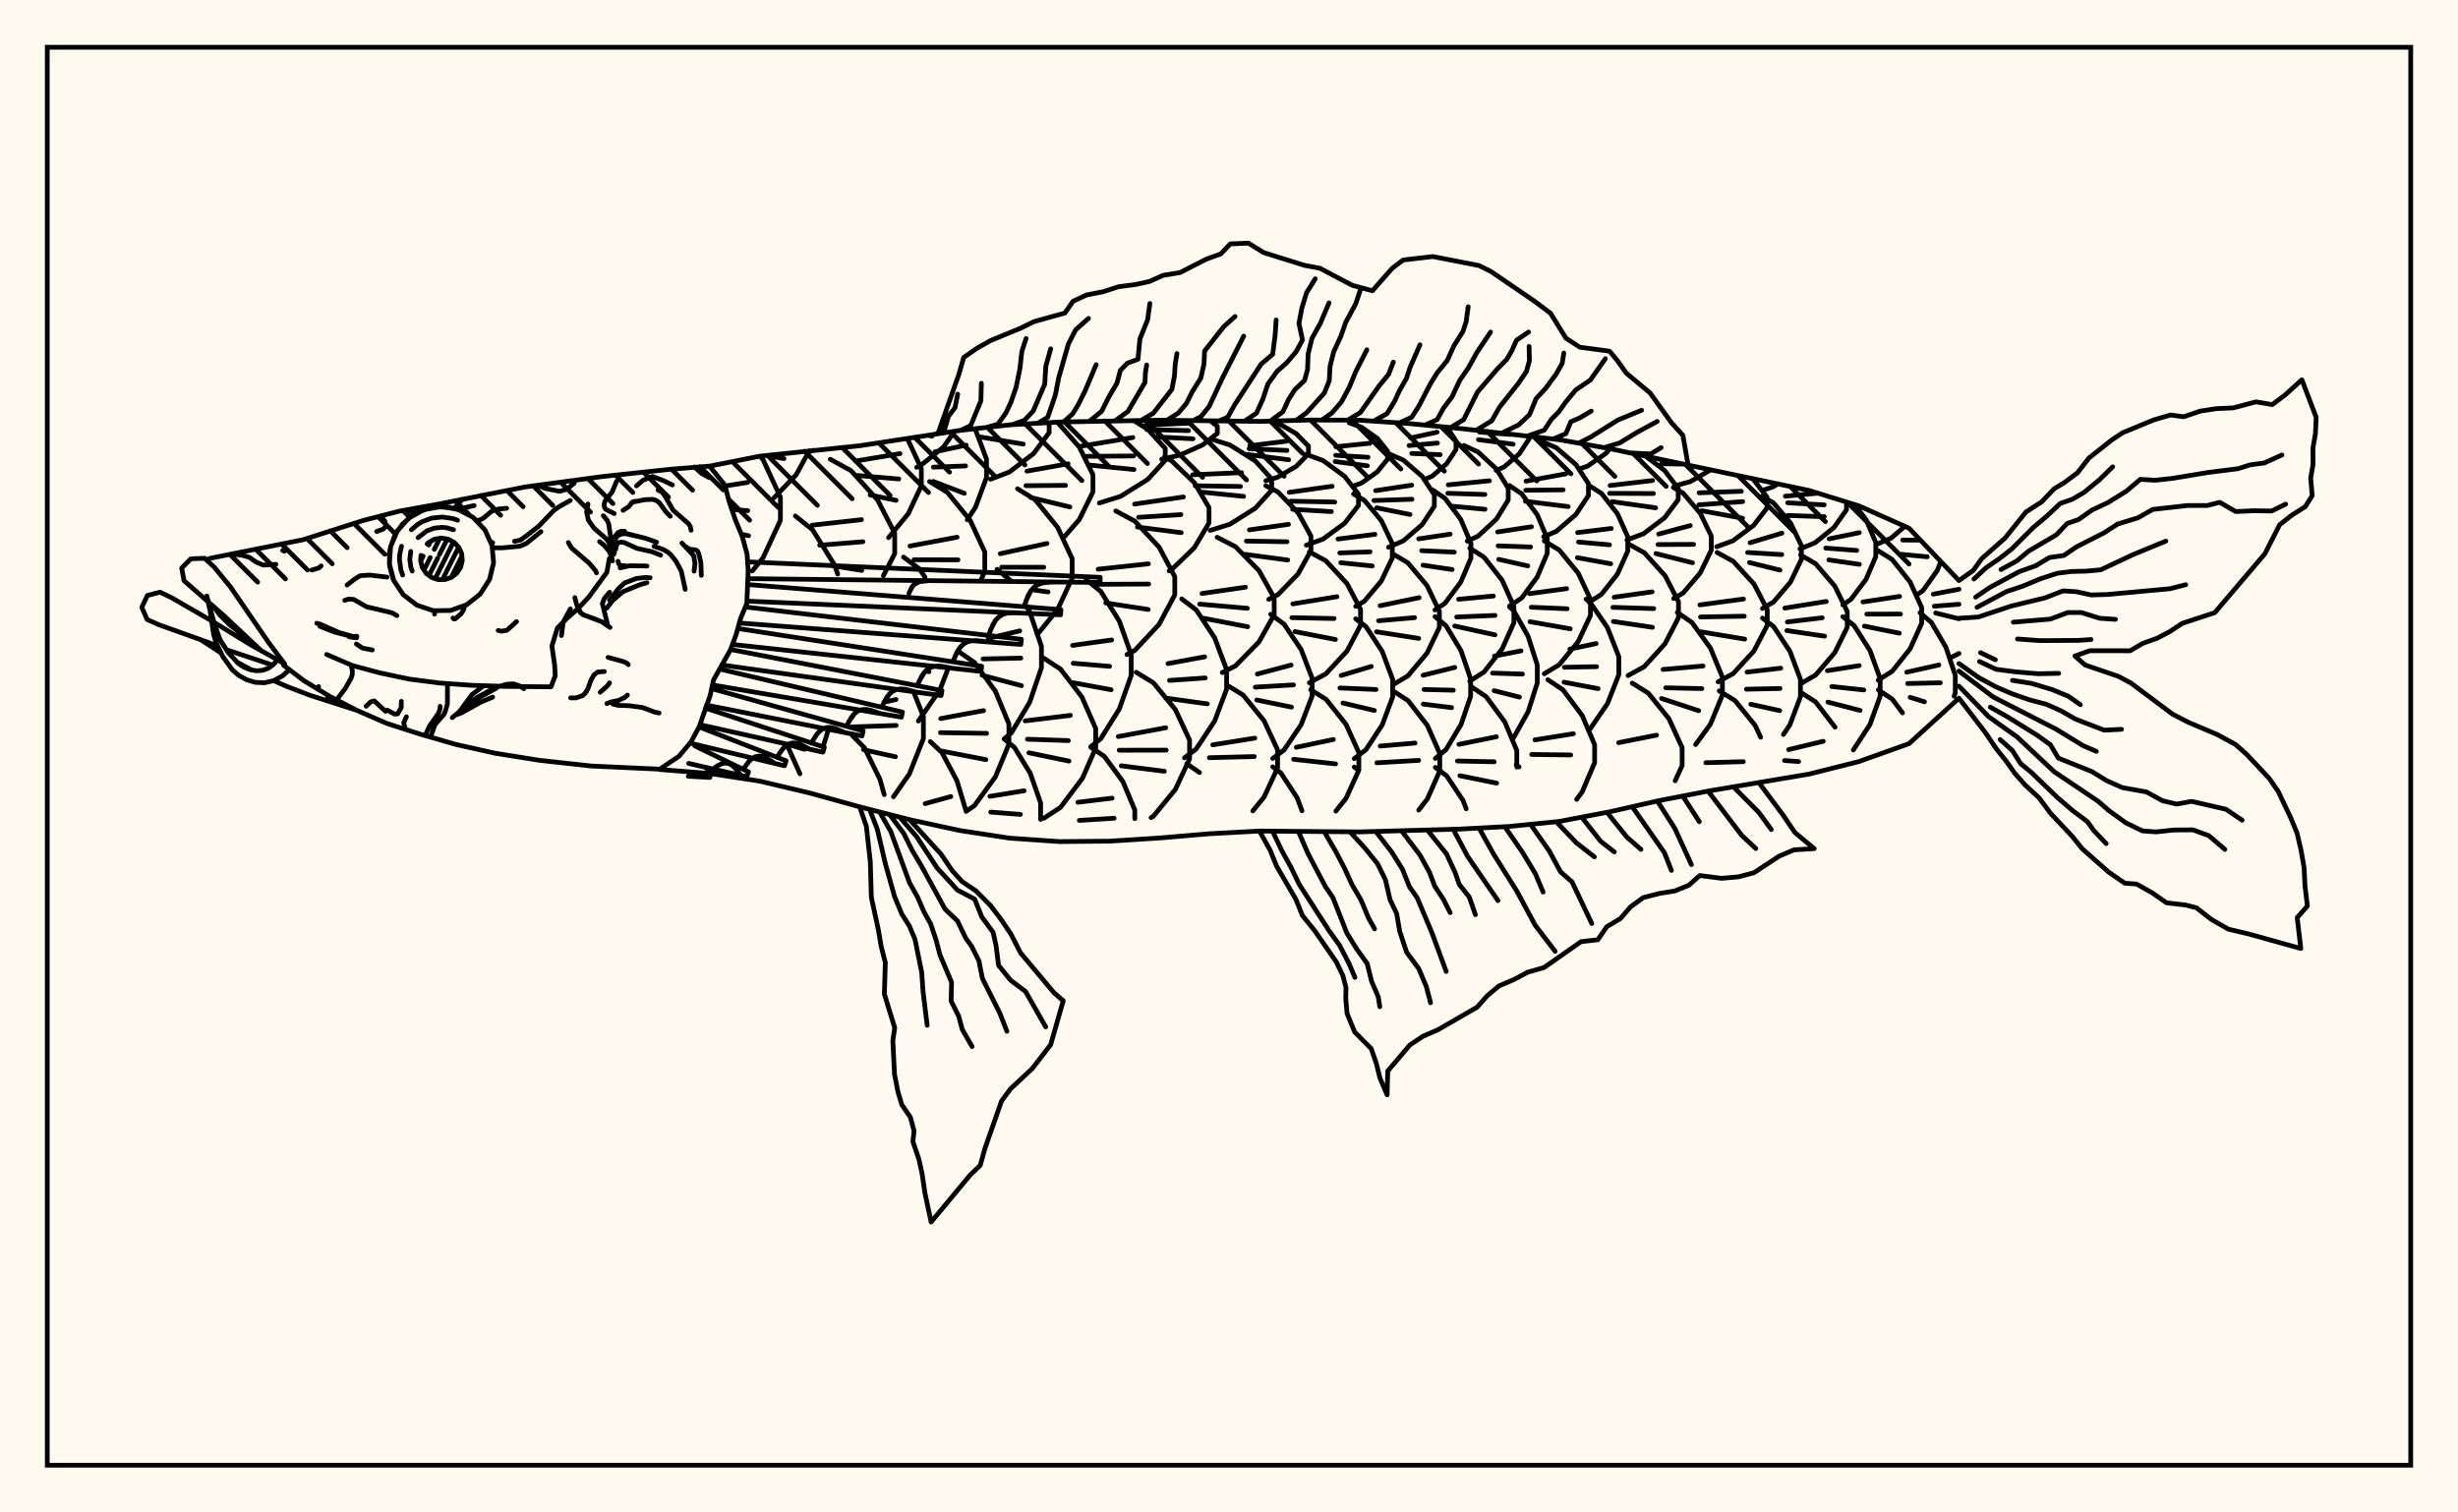 <svg xmlns="http://www.w3.org/2000/svg" width="520" height="320"><rect x="0" y="0" width="520" height="320" fill="floralwhite"/><rect x="10" y="10" width="500" height="300" stroke="black" stroke-width="1" fill="none"/><path stroke="black" stroke-width="1" fill="none" stroke-linecap="round" stroke-linejoin="round" d="
M 150.11 98.63 160.73 96.52 181.87 94.31 203.01 91.08 213.58 89.89 224.15 89.29 245.3 88.9 266.44 89.16 277.01 88.87 287.58 88.9 298.15 89.62 308.72 90.64 329.86 93.03 340.43 94.9 382.72 103.77 393.29 107.04 403.86 111.75 414.43 122.83 
M 414.43 147.72 403.86 157.34 393.29 161.12 382.72 163.78 361.57 167.34 351 169.39 340.43 171.78 329.86 173.8 319.29 174.86 308.72 175.42 287.58 176.01 266.44 175.83 255.87 176.4 245.3 177.3 234.72 177.97 224.15 178.06 213.58 177.33 203.01 175.71 192.44 173.42 181.87 170.71 171.3 167.78 160.73 165.27 150.16 163.65 139.58 162.81 
M 159.16 120.8 161.44 118 165.1 110.09 165.1 105.19 161.44 97.28 160.81 96.51 
M 153.39 102.83 158.18 102.06 
M 154.81 107.77 158.19 108.05 
M 156.83 113.05 158.36 113.34 
M 174.25 157.57 175.4 153.91 
M 163.79 105.28 168.42 100.47 171.22 95.35 
M 162.14 96.36 165.85 97.03 
M 177.22 121.45 176.54 119.52 171.89 112.07 168.26 109.17 
M 183.55 159.58 182.89 158.23 180.33 155.63 
M 170.68 95.73 172.04 95.27 
M 186.88 121.8 189.28 117.15 189.28 112.8 185.66 105.78 180.04 99.58 175.65 97.17 
M 171.82 111.12 182.24 109.95 
M 173.41 115.36 182.55 114.62 
M 176.16 119.71 182.31 120.68 
M 193.29 161.45 195.35 156.26 195.35 151.61 193.23 146.26 
M 187.01 148.58 189.56 148 
M 180.18 153.8 189.58 153.49 
M 182.68 158.63 189.43 160.11 
M 187.98 113.75 192.16 108.67 194.91 102.78 194.91 99.13 192.16 93.24 191.79 92.79 
M 181.01 97.55 190.4 95.98 
M 181.42 100.6 190.14 101.34 
M 184.08 104.72 189.57 105.86 
M 194.28 152.56 198.85 145.94 200.66 141.22 
M 195.69 122.12 194.52 120.38 191.14 117.86 
M 195.83 141.97 196.52 142.12 
M 201.13 162.71 199.27 159.22 196.8 156.89 
M 193.92 98.88 194.68 98.57 199.61 94.57 201.94 91.24 
M 196.29 92.11 197.19 92.27 
M 207.59 122.55 208.34 120.93 208.34 116.79 205.24 110.09 200.42 104.18 196.65 101.88 
M 192.52 115.53 202.48 113.66 
M 193.36 118.43 202.66 118.45 
M 210.77 163.9 213.44 157.44 213.44 153.17 210.59 146.27 206.16 140.17 202.71 137.79 
M 199.01 152.03 208.08 150.35 
M 198.96 155.01 208.72 155.16 
M 199.02 158.87 208.57 160.72 
M 204.63 109.99 206.38 107.29 208.7 101.02 208.7 97.14 206.28 90.71 
M 197.81 95.59 204.39 94.18 
M 197.46 98.84 204.27 98.58 
M 197.43 101.86 204.01 104.37 
M 212.42 156.34 213.96 155.05 217.83 148.59 220.32 141.28 220.32 136.75 217.83 129.44 216.83 127.78 
M 213.71 122.77 210.93 120.46 
M 209.06 135.07 215.73 133.48 
M 207.97 139.41 215.96 139.24 
M 207.77 142.87 216.1 145.07 
M 218.25 164.45 217.97 163.64 214.6 158.12 212.6 156.49 
M 209.56 101.39 213.55 99.86 218.66 95.96 221.95 91.54 221.95 89.41 
M 207 92.39 216.48 93.96 
M 219.43 134.27 223.74 128.96 226.82 122.32 226.82 118.21 223.74 111.57 218.98 105.71 215.26 103.42 
M 211.62 117.15 221.49 114.99 
M 211.92 120.01 220.81 120.01 
M 218.3 124.76 221.72 125.25 
M 228.98 164.69 231.8 158.26 231.8 154.13 228.88 147.46 224.35 141.56 220.82 139.26 
M 216.88 152.52 226.44 151.36 
M 217.36 156.4 226.01 156.69 
M 217.67 159.27 226.15 161.03 
M 225.02 113.73 228.32 109.94 231.22 104.07 231.22 100.44 228.32 94.57 223.68 89.31 
M 217.26 99.68 225.96 98.13 
M 217.04 102.76 225.42 102.69 
M 218.01 105.25 226.34 107.26 
M 230.75 157.99 232.87 156.29 236.79 150.02 239.31 142.91 239.31 138.51 236.79 131.4 232.87 125.12 229.81 122.67 
M 226.91 136.55 235.18 135.4 
M 227.04 140.33 234.74 140.98 
M 227.05 144.45 235.06 145.93 
M 236.92 164.5 233.62 160.02 230.75 158.08 
M 232.58 106.42 237.06 105.02 242.81 101.44 246.51 97.39 246.51 94.88 242.81 90.82 239.81 88.96 
M 228.33 94.47 239.65 92.57 
M 229.59 96.55 239.83 96.47 
M 230.18 98.37 239.9 99.34 
M 238.41 138.49 240.07 137.61 245.21 132.1 248.53 125.86 248.53 122 245.21 115.76 240.07 110.26 236.05 108.11 
M 232.32 120.43 242.95 119.29 
M 231.84 123.63 243.01 123.57 
M 233.94 127.57 242.91 128.95 
M 250.2 163.7 251.66 160.57 251.66 156.58 248.66 150.14 244 144.45 240.36 142.23 
M 236.57 155.84 246.61 153.98 
M 236.77 158.73 246.71 158.71 
M 237.21 162.03 246.32 163.18 
M 245.76 97.15 249.55 96.31 254.4 94.15 257.53 91.7 257.53 90.19 256.08 89.06 
M 242.4 89.94 251.42 89.54 
M 242.6 90.88 251.44 91.11 
M 244.85 92.45 252.39 92.84 
M 247.34 120.78 247.84 120.54 252.66 115.9 255.77 110.64 255.77 107.38 252.66 102.12 247.84 97.48 246.3 96.74 
M 240.03 106.65 250.34 105.15 
M 240.87 109.45 249.83 108.88 
M 240.64 111.51 249.89 112.7 
M 250.58 160.34 253.06 158.47 256.97 152.54 259.49 145.83 259.49 141.67 256.97 134.96 253.06 129.03 250 126.72 
M 247.1 140.4 254.85 138.97 
M 247.4 143.96 254.98 143.44 
M 246.61 147.7 255.42 148.92 
M 253.76 163.45 251.07 161.58 
M 256.01 112.22 260.2 110.91 265.57 107.53 269.03 103.71 269.03 101.35 265.57 97.52 260.2 94.15 256.41 92.96 
M 252.32 100.45 262.64 100 
M 252.84 102.78 262.42 102.92 
M 254.25 104.12 263.09 105.02 
M 258.58 142.3 261.38 140.87 266.35 135.8 269.56 130.05 269.56 126.49 266.35 120.74 261.38 115.67 257.49 113.68 
M 254.29 125.57 263.48 124.24 
M 253.8 127.82 263.87 128.7 
M 254.28 130.74 263.95 132.6 
M 270.11 162.84 270.28 162.48 270.28 158.66 267.42 152.5 263 147.06 259.54 144.94 
M 256.57 157.59 265.46 156.17 
M 255.84 160.31 265.34 160.07 
M 267.79 101.7 270.24 100.99 274.23 98.66 276.81 96.03 276.81 94.4 274.23 91.76 270.24 89.44 269.05 89.09 
M 264.41 94.31 272.2 93.34 
M 264.27 94.94 272.26 95.3 
M 263.72 96.13 272.62 97.27 
M 268.41 126.81 270.37 125.8 274.61 121.43 277.34 116.48 277.34 113.42 274.61 108.47 270.37 104.1 267.79 102.77 
M 264.31 112.11 272.59 110.94 
M 263.67 114.48 272.27 114.62 
M 263.35 117.28 272.43 118.49 
M 269.25 160.47 271.64 158.69 275.26 153.33 277.59 147.25 277.59 143.49 275.26 137.42 271.64 132.05 268.82 129.96 
M 266 142.61 273.13 140.71 
M 265.57 145.38 273.64 144.91 
M 265.88 148.1 273.21 149.61 
M 270.04 162.84 269.25 162.24 
M 276.36 115.35 279.92 114.04 284.47 110.7 287.4 106.92 287.4 104.57 284.47 100.79 279.92 97.45 276.36 96.14 
M 272.75 104.17 281.82 102.88 
M 273.04 106.04 282.37 106.22 
M 273.46 107.76 281.66 108.24 
M 277 144.46 280.49 142.57 284.96 137.76 287.83 132.3 287.83 128.92 284.96 123.47 280.49 118.65 277 116.77 
M 273.5 127.77 282.83 126.25 
M 273.3 130.68 282.23 130.87 
M 273.96 133.63 282.51 135.3 
M 287.47 162.94 287.47 159.24 284.76 153.26 280.56 147.98 277.28 145.92 
M 274.25 158.11 282.07 156.46 
M 273.67 160.65 282.55 161.62 
M 286.35 102.8 288.03 102.21 291.39 99.82 293.55 97.13 293.55 95.46 291.39 92.76 288.03 90.38 285.42 89.45 
M 282.59 94.52 289.8 93.78 
M 282.57 96.33 289.41 96.75 
M 282.46 97.65 289.26 98.55 
M 286.8 128.29 288.65 127.19 292.24 122.9 294.55 118.04 294.55 115.03 292.24 110.17 288.65 105.88 286.35 104.51 
M 283.06 114.05 290.87 113.05 
M 283.44 116.99 289.83 116.76 
M 283.65 119.06 290.31 119.74 
M 286.5 160.51 288.97 158.62 292.41 153.38 294.63 147.44 294.63 143.76 292.41 137.82 288.97 132.57 286.8 130.92 
M 283.73 142.92 290.11 141 
M 283.47 145.56 291.09 145.88 
M 284.11 148.74 290.75 150.32 
M 287.37 162.94 286.5 162.28 
M 293.75 115.78 296.87 114.44 300.86 111 303.44 107.1 303.44 104.68 300.86 100.78 296.87 97.34 293.75 95.99 
M 291.02 103.81 298.65 102.65 
M 290.66 105.9 298.71 105.63 
M 291.24 107.44 298.29 108.85 
M 294.66 144.89 297.83 143.01 301.89 138.19 304.51 132.73 304.51 129.35 301.89 123.89 297.83 119.07 294.66 117.18 
M 291.98 128.15 300.24 126.45 
M 291.64 131.34 299.25 130.68 
M 291.2 133.67 300.13 135.07 
M 304.59 162.75 304.59 159.42 301.96 153.48 297.88 148.23 294.7 146.18 
M 291.99 157.85 299.37 157.21 
M 291.28 161.39 300.13 160.88 
M 301.27 101.49 303.02 100.73 306.06 98.1 308.02 95.12 308.02 93.28 306.12 90.39 
M 298.41 92.66 304.02 91.44 
M 298.09 94.27 304.1 93.74 
M 298.66 95.94 304.67 96.2 
M 303.58 129.06 305.69 127.64 309.03 123.16 311.18 118.1 311.18 114.96 309.03 109.89 305.69 105.42 303.09 103.67 
M 300.12 114.01 306.78 113.02 
M 300.76 116.51 307.66 116.82 
M 301.05 119.58 307.21 120.5 
M 303.65 160.47 305.91 158.59 309.08 153.31 311.12 147.34 311.12 143.64 309.08 137.67 305.91 132.4 303.58 130.46 
M 301.07 142.87 307.76 141.21 
M 301.26 145.88 307.45 146.03 
M 301.1 148.97 307.1 149.72 
M 304.18 162.76 303.65 162.36 
M 310.41 114.49 312.71 113.42 316.57 109.84 319.07 105.79 319.07 103.28 316.57 99.22 312.71 95.64 309.69 94.25 
M 306.39 102.58 315.09 101.72 
M 306.3 104.37 314.14 104.62 
M 307 107.08 314.16 107.75 
M 310.94 144.1 313.94 142.19 317.79 137.29 320.27 131.75 320.27 128.32 317.79 122.77 313.94 117.88 310.94 115.97 
M 308.57 126.79 315.93 126.11 
M 308.17 130.54 316.27 130.21 
M 307.75 132.45 316.27 134.32 
M 320.88 162.29 320.88 158.78 318.35 152.74 314.42 147.42 311.35 145.34 
M 308.64 157.49 316.57 155.88 
M 308.33 161.01 316.1 161.18 
M 316.5 99.53 318.19 98.8 321.41 96.02 323.48 92.88 323.48 92.27 
M 312.98 91.41 319.46 91.92 
M 312.77 93.02 320.11 93.98 
M 319.38 128.22 321.91 126.52 325.21 122.08 327.33 117.05 327.33 113.94 325.21 108.91 321.91 104.47 319.34 102.74 
M 316.83 112.55 324 111.45 
M 316.95 115.49 323.8 115.73 
M 317.06 118.35 323.21 119.73 
M 319.98 156.24 320.25 156 323.27 150.61 325.22 144.5 325.22 140.72 323.27 134.61 320.25 129.22 319.38 128.44 
M 316.15 138.82 321.78 137.71 
M 315.76 142.41 322.09 142.62 
M 316.08 146.13 321.45 147.49 
M 321.36 162.26 320.76 161.78 
M 326.57 113.57 329.24 112.42 333.38 108.86 336.05 104.82 336.05 102.33 333.38 98.29 329.24 94.73 326.01 93.34 
M 322.83 101.8 331.27 100.25 
M 322.77 103.73 330.69 103.64 
M 322.7 106.06 331.75 107.18 
M 326.7 142.55 329.85 140.65 333.87 135.76 336.47 130.22 336.47 126.79 333.87 121.25 329.85 116.36 326.7 114.45 
M 323.57 125.6 331.43 124.54 
M 323.95 128.48 331.54 128.8 
M 323.69 131.54 332.19 133.04 
M 337.35 160.67 337.35 157.56 334.72 151.39 330.64 145.94 327.46 143.82 
M 324.73 156.54 332.87 155.24 
M 324.04 159.63 332.29 159.73 
M 334.06 99.25 335.89 98.61 339.8 95.88 340.57 94.93 
M 336.17 127.42 338.81 125.74 342.18 121.45 344.36 116.58 344.36 113.57 342.18 108.7 338.81 104.4 336.17 102.72 
M 333.75 112.68 340.87 111.81 
M 333.95 114.68 340.49 115.27 
M 333.71 117.99 340.75 119.28 
M 336.41 154.2 340.06 148.89 342.47 142.74 342.47 138.93 340.06 132.78 336.33 127.35 335.54 126.77 
M 332.12 137.34 337.67 136.16 
M 330.96 141.18 337.76 141.05 
M 330.88 144.33 338.08 145.7 
M 344.19 114.24 347.68 112.93 352.15 109.55 355.03 105.73 355.03 103.36 352.15 99.54 348.2 96.56 
M 340.63 102.72 349.61 101.67 
M 340.51 104.38 349.78 104.42 
M 341.05 106.13 350.26 107.44 
M 344.43 142.93 347.86 141.04 352.25 136.19 355.09 130.69 355.09 127.29 352.25 121.8 347.86 116.95 344.43 115.05 
M 341.48 126.35 349.51 125.22 
M 341.21 128.5 349.86 128.77 
M 341.3 131.49 349.57 132.72 
M 355.75 157.93 353.06 152.05 348.7 146.64 345.3 144.53 
M 342.44 157.13 350.45 155.54 
M 354.5 102.76 357.61 101.89 361.81 99.47 
M 351.52 98.11 355.81 98.19 
M 354.07 126.64 356.08 125.46 359.7 121.21 362.03 116.4 362.03 113.42 359.7 108.6 356.08 104.35 354 103.13 
M 350.91 113 357.57 111.2 
M 350.76 115.21 358.29 115.18 
M 350.33 117.12 358.05 119.07 
M 358.72 157.53 361.85 153.21 364.38 147.06 364.38 143.26 361.85 137.11 357.92 131.69 354.85 129.57 
M 351.83 141.64 360.29 140.91 
M 352.4 145.52 360.03 145.69 
M 351.5 147.78 359.36 150.37 
M 363.17 115.68 366.6 114.42 370.99 111.16 373.82 107.48 373.82 105.2 370.99 101.51 370.51 101.16 
M 359.44 104.27 368.4 103.94 
M 359.42 106.81 368.67 106.13 
M 359.99 108.06 368.64 109.64 
M 363.48 144.26 366.67 142.51 371.05 137.73 373.87 132.31 373.87 128.96 371.05 123.54 366.67 118.76 363.26 116.89 
M 359.62 127.98 368.85 126.74 
M 359.75 130.54 369.01 130.37 
M 359.81 133.67 369.1 135.22 
M 372.47 155.98 371.31 153.48 367.04 148.22 363.71 146.17 
M 372.81 103.77 375.2 102.96 376.12 102.34 
M 372.86 128.74 375.22 127.35 378.79 123.14 381.09 118.37 381.09 115.42 378.79 110.65 375.22 106.43 372.81 105.01 
M 370.24 114.83 376.97 112.8 
M 369.71 116.89 376.94 117.34 
M 370.1 119.02 376.56 120.62 
M 377.29 155.41 378.66 153.35 380.89 147.41 380.89 143.73 378.66 137.79 375.2 132.55 372.86 130.77 
M 369.6 142.2 376.73 141.37 
M 369.45 145.82 376.57 145.67 
M 370.39 149.01 376.51 150.35 
M 380.79 116.14 383.95 114.86 388.01 111.58 390.63 107.87 390.63 106.22 
M 377.7 104.98 384.6 104.35 
M 378.19 106.38 385.92 106.82 
M 378.2 109.06 385.93 109.32 
M 380.9 144.68 384.09 142.83 388.16 138.08 390.79 132.71 390.79 129.38 388.16 124 384.09 119.26 380.9 117.4 
M 377.58 128.66 386.36 127.25 
M 378.13 131.59 385.5 130.71 
M 378.02 133.41 386.02 134.6 
M 388.21 153.86 384.09 148.5 380.95 146.49 
M 389.85 127.97 391.56 126.83 394.77 122.57 396.83 117.75 396.83 114.77 394.77 109.95 392.36 106.75 
M 386.96 114.01 393.34 112.7 
M 386.24 115.96 392.79 116.46 
M 386.89 118.46 393.35 119.4 
M 395.92 152.38 397.76 147.3 397.76 143.6 395.6 137.63 392.24 132.35 389.85 130.47 
M 386.59 141.9 393.32 140.83 
M 387.52 145.25 394.3 145.98 
M 386.71 148.55 393.51 150.31 
M 397.1 115.13 400.07 113.85 402.98 111.36 
M 397.34 143.89 400.3 142.03 404.09 137.27 406.54 131.87 406.54 128.54 404.09 123.14 400.3 118.38 397.34 116.52 
M 394.12 127.36 401.86 126.19 
M 394.93 129.93 402.05 129.92 
M 394.42 132.47 401.81 133.97 
M 402.48 150.83 400.32 147.93 397.38 145.96 
M 405.66 125.77 406.83 124.95 409.84 120.68 410.59 118.81 
M 402.64 111.28 402.77 111.26 
M 402.53 114.26 406.27 114.28 
M 402.22 117.28 407.71 117.8 
M 413.65 144.47 413.65 142.9 411.67 136.95 408.59 131.7 406.19 129.64 
M 403.38 142.22 410.18 140.69 
M 403.57 144.62 410.48 144.46 
M 404.11 147.54 407.14 148.48 
M 412.65 139.16 414.43 138.26 
M 409 125.71 414.43 124.67 
M 409.2 128.26 414.43 127.85 
M 409.5 129.69 414.43 130.92 
M 146.01 157.17 146.34 157.27 
M 169.23 163.71 166.51 157.62 
M 160.81 96.51 160.81 96.51 
M 166.73 157.49 170.18 158.54 
M 171.22 95.35 171.22 95.35 
M 187.06 168.12 186.16 164.9 183.55 159.58 
M 189.01 168.58 192.37 163.76 193.29 161.45 
M 204.4 171.67 202.44 165.17 201.13 162.71 
M 195.72 170.03 201.16 168.53 
M 196.29 92.11 196.29 92.11 
M 204.38 171.67 206.16 170.44 210.59 164.34 210.77 163.9 
M 220.15 173.37 220.15 169.9 218.25 164.45 
M 209.43 168.49 216.65 167.31 
M 209.59 171.82 215.88 172.31 
M 220.82 173.13 224.35 170.83 228.98 164.69 
M 240.07 173.2 240.07 171.36 237.54 165.34 236.92 164.5 
M 228.03 169.74 235.27 168.87 
M 228.33 173.58 235.7 173.12 
M 239.81 88.96 239.81 88.96 
M 243.52 172.99 244 172.7 248.66 167.01 250.2 163.7 
M 256.08 89.06 256.08 89.06 
M 265.04 171.57 267.42 168.64 270.11 162.84 
M 275.45 171.55 274.41 168.78 270.96 163.53 270.04 162.84 
M 282.61 171.61 284.76 168.91 287.47 162.94 
M 300.14 171.39 301.96 169.05 304.59 163.1 304.59 162.75 
M 310.18 171.12 309.53 169.39 306.05 164.16 304.18 162.76 
M 308.84 164.12 316.63 165.7 
M 323.48 92.27 323.48 92.27 
M 333.54 169.13 334.72 167.54 337.35 161.38 337.35 160.67 
M 354.39 165.19 355.86 161.98 355.86 158.18 355.75 157.93 
M 360.88 161.37 368.81 161.15 
M 376.12 102.34 376.12 102.34 
M 378.39 158.6 385.72 156.84 
M 377.52 160.91 380.51 161.13 
M 392.08 158.68 395.6 153.28 395.92 152.38 
M 406.27 114.28 406.27 114.28 
M 413.41 147.31 413.65 146.58 413.65 144.47 
M 192.44 92.69 192.44 92.69 
M 198.42 91.78 202.84 79.23 203.88 75.63 206.61 73.73 209.56 72.05 215.83 69.48 218.77 68.04 225.28 66.23 227 63.75 229.88 62.4 233.42 61.71 236.66 60.66 240.21 60.2 243.24 59.53 246.02 58.27 249.64 57.67 255.2 54.83 258.26 53.72 260.28 51.6 264.11 51.44 267.35 53.45 275.92 56.13 279.22 56.75 286.07 60.36 290.34 61.52 294.55 56.74 296.85 55.01 303.12 54.28 312.87 56.18 315.39 57.42 324.6 63.71 328.02 66.27 331.27 71.54 334.21 73.46 340.5 74.3 342.13 76.24 344.05 78.95 349.05 83.11 353.62 89.46 356.02 92.1 357.14 98.48 
M 351.01 97.16 351 97.16 
M 197.84 91.87 199.76 91.11 200.65 88.07 202.04 86.25 202.6 83.39 
M 203.24 91.06 205.36 90.03 207.51 84.8 207.61 81.09 
M 208.67 90.44 211.08 89.77 212.82 87.35 213.88 85.06 214.97 81.92 215.78 77.92 216.18 74.33 217.07 71.62 
M 214.11 89.86 216.72 88.93 218.57 86.98 221.01 81.28 221.25 77.45 222.28 73.8 
M 219.56 89.55 221.65 88.3 223.27 83.56 223.96 79.97 226.02 72.78 227.56 69.78 230.28 67.36 
M 225.02 89.26 226.9 87.58 228.06 85.7 229.51 82.8 231.9 77.15 
M 230.48 89.12 233.07 87.01 234.56 84.02 236.31 81.03 237.02 78.36 238.51 76.83 240.74 76.02 241.15 71.72 242.79 67.62 243.26 64.21 
M 235.94 89 238.6 87.08 242.23 80.9 242.31 78.92 242.58 77.23 
M 241.4 88.94 243.99 87.42 247.92 82.37 248.46 79.52 248.62 77.08 248.99 74.8 
M 246.86 88.92 249.27 87.4 250.99 85.36 252.22 82.89 254.03 80 254.71 77.02 254.84 74.26 258.87 69.14 261.28 66.96 
M 252.33 89.01 254.06 88.15 255.78 86.03 258.64 79.92 263.11 71.12 
M 257.79 89.08 259.72 88.29 261.2 85.64 266.8 77.04 269.24 74.96 269.77 70.82 269.97 67.69 
M 263.25 89.13 265.82 87.41 267.18 84.39 268.23 81.25 270.16 78.57 272.2 76.77 274.2 74.41 275.55 71.92 274.8 68.43 275.41 65.2 276.41 61.94 278.24 58.99 
M 268.72 89.1 271.41 87.12 272.6 84.52 273.91 82.47 275.98 80.49 276.62 78.2 276.74 74.9 277.55 71.59 279.31 68.43 281.16 64.07 
M 274.18 88.95 276.42 87.32 280.18 83.14 281.21 80.57 281.38 77.49 282.15 74.43 283.67 71.12 284.69 68.21 286.83 64.22 287.78 61.34 
M 279.64 88.88 281.77 87.37 283.8 85.01 285.45 81.93 286.8 78.66 289.16 74.01 
M 285.1 88.89 287.78 87.3 291.75 81.65 293.75 79.22 294.77 76.61 
M 290.56 89.1 293.41 87.54 295.03 84.9 296.05 82.67 297.55 80.03 298.32 77.7 300.4 72.95 
M 296.01 89.48 298.65 88.28 300.15 85.95 302.58 81.25 304.04 78.88 306.16 76.29 307.59 73.15 309.5 70.11 310.18 68.03 310.6 64.89 
M 301.45 89.94 304.03 88.79 305.42 86.29 307.19 83.95 308.8 80.5 310.67 77.78 312.44 74.58 315.33 70.26 
M 306.89 90.46 309.65 88.77 312.59 82.92 316.83 78 318.78 76.02 319.87 74.12 320.83 71.97 323.37 70.26 
M 312.33 91.02 315.6 89.02 317.25 86.11 321.28 81.03 322.92 78.59 323.56 76.29 323.48 73.29 
M 317.76 91.61 321.28 89.9 323.58 87.72 324.97 84.33 326.97 82.19 329.17 79.2 330.5 76.85 330.83 74.7 
M 323.19 92.24 326.69 91.02 328.17 88.76 329.77 87.13 331.12 85.21 333.37 82.49 336.45 80.41 339.62 75.89 
M 328.61 92.88 331.26 91.75 332.32 89.23 334.22 88.41 336.63 86.98 
M 334 93.76 336.48 92.49 342.31 88.85 347.29 86.8 
M 339.38 94.71 342.64 93.72 346.31 91.48 350.59 89.17 
M 344.73 95.82 349.21 96.04 351.42 94.71 
M 158.16 118.88 232.75 122.15 232.72 123.24 158.25 122.43 
M 158.23 123.68 224.44 128.99 224.37 130.08 158.03 127.18 
M 157.68 128.42 216.07 135.26 215.97 136.35 156.4 131.81 
M 156.09 132.97 207.68 140.97 207.53 142.05 154.95 136.35 
M 154.56 137.41 199.28 146.1 199.1 147.17 152.75 140.7 
M 152.26 141.56 190.92 150.66 190.7 151.73 150.72 144.92 
M 150.55 145.69 182.61 154.66 182.36 155.72 149.47 149.18 
M 149.23 149.81 174.39 158.09 174.1 159.14 148.06 153.32 
M 147.9 153.8 166.3 160.97 165.97 162.02 145.96 157.22 
M 146.99 157.81 158.34 163.31 157.98 164.34 145.69 161.52 
M 149.17 162.32 150.56 163.47 150.16 164.49 145.62 164.24 
M 224.07 123.15 221.61 123.16 220.51 123.34 219.53 123.7 218.71 124.28 218.03 125.08 217.48 126.06 216.64 128.37 
M 216.55 129.74 214.15 129.6 213.06 129.71 212.1 130.01 211.27 130.54 210.58 131.28 210.02 132.22 209.12 134.45 
M 208.98 135.82 206.64 135.53 205.58 135.57 204.63 135.81 203.8 136.28 203.11 136.97 202.52 137.86 201.57 140.02 
M 201.39 141.38 199.12 140.95 198.08 140.92 197.15 141.1 196.33 141.51 195.63 142.15 195.03 143 194.02 145.07 
M 193.79 146.43 191.61 145.85 190.6 145.76 189.69 145.88 188.88 146.23 188.17 146.82 187.56 147.62 186.5 149.62 
M 186.22 150.97 184.13 150.25 183.16 150.09 182.27 150.15 181.47 150.44 180.77 150.99 180.14 151.74 179.03 153.65 
M 178.71 154.99 176.72 154.14 175.79 153.92 174.93 153.91 174.15 154.16 173.44 154.65 172.8 155.36 171.64 157.19 
M 171.28 158.51 169.4 157.53 168.52 157.24 167.69 157.18 166.92 157.37 166.21 157.81 165.56 158.47 164.36 160.22 
M 163.95 161.53 162.2 160.42 161.36 160.08 160.57 159.96 159.82 160.09 159.11 160.49 158.45 161.1 157.21 162.76 
M 156.75 164.06 155.48 162.47 154.82 161.89 154.13 161.53 153.4 161.44 152.64 161.6 151.85 161.98 150.21 163.18 
M 222.82 123.11 220.51 123.34 219.53 123.7 218.71 124.28 218.03 125.08 217.04 127.17 
M 196.05 122.91 194.55 123.05 193.38 123.67 192.94 124.18 192.29 125.54 
M 215.33 129.63 213.06 129.71 212.1 130.01 211.27 130.54 210.58 131.28 209.54 133.29 
M 207.79 135.64 205.58 135.57 204.63 135.81 203.8 136.28 203.11 136.97 202.02 138.9 
M 200.23 141.13 198.08 140.92 197.15 141.1 196.33 141.51 195.63 142.15 194.5 144 
M 192.68 146.1 190.6 145.76 189.69 145.88 188.88 146.23 188.17 146.82 187.01 148.58 
M 185.16 150.57 183.16 150.09 182.27 150.15 181.47 150.44 180.77 150.99 179.57 152.66 
M 192.44 173.42 199.11 180.75 201.41 184.17 203.56 186.54 206.44 188.47 209.55 191.59 211.79 194.55 213.85 197.6 215.89 201.59 222.97 210.04 224.93 211.74 222.27 221.04 218.38 226.08 213.77 230.38 211.89 232.94 208.37 242.97 207.37 246.57 205.26 248.59 196.98 258.55 195.66 252.35 195.07 248.32 194.41 245.32 193.13 241.53 193.37 239.28 192.59 236.38 190.78 233.73 189.98 231.05 189.24 227.34 188.88 220.13 189.29 217.48 187.09 210.31 187.29 203.66 186.42 200.25 185.83 196.77 184.33 189.83 184.12 182.35 183.28 174.83 181.87 170.71 
M 190.32 172.88 193.85 176.93 198.22 183.59 202.56 188.33 206.18 190.22 207.72 194.04 210.09 197.24 210.72 200.08 211.25 204.25 213.8 207.4 216.95 209.76 221.23 217.28 
M 188.21 172.34 191.17 176.29 192.97 179.92 194.83 183.03 199.92 192.33 202.55 194.84 204.35 198.56 205.51 200.15 207.09 203.27 207.83 207.01 211.49 214.31 213.02 218.19 
M 186.09 171.79 188.45 175.93 192.41 186.77 194.08 189.73 195.45 192.89 196.88 195.45 198.02 198.85 198.84 201.99 201.31 207.84 201.21 211.78 202.83 215.03 203.56 217.79 205.65 221.43 
M 183.97 171.25 185.59 175.42 187.31 182.77 189.25 189.69 190.76 193.35 192.38 195.91 193.57 198.74 194.99 205.73 195.28 209.86 196.15 216.93 
M 372.14 165.64 377.19 172.41 379.72 176.15 383.81 179.55 379.53 179.81 376.39 181.14 371.06 184.65 367.78 185.52 364.19 185.83 359.58 185.24 357.29 187.3 354.3 188.51 351.04 189.04 347.65 189.91 344.96 191.86 342.81 194.34 339.91 196.08 338.03 198.83 334.49 199.23 326.63 204.72 323.19 205.7 320.26 207.26 317.1 208.61 314.6 210.71 312.51 213.09 304.21 217.87 300.99 219.28 298.26 221.1 293.58 226.61 293.45 231.65 291.94 228.1 291.16 224.98 290.09 221.88 286.57 218.32 284.98 214.44 284.7 211.29 284.75 208.95 284.09 206.42 282.72 203.56 278.16 196.95 275.52 193.69 274.16 190.29 270.06 183.24 268.72 179.92 266.44 175.83 
M 366.75 166.51 372.08 171.88 374.72 175.5 
M 361.36 167.38 368.46 176.73 371.45 179.53 
M 355.99 168.42 359.5 173.85 
M 350.63 169.48 354.3 175.24 357.82 182.93 
M 345.31 170.68 352.12 180.42 353.59 184.16 
M 339.97 171.87 344.17 177.11 347.15 179.71 
M 334.61 172.89 338.62 177.99 341.51 180.25 
M 329.23 173.86 333.48 178.31 337.3 181.29 
M 323.79 174.41 327.75 180.05 330.14 184.46 332.58 186.6 336.75 195.4 
M 318.35 174.91 322.13 180.39 324.81 184.85 326.45 188.74 
M 312.9 175.2 316 180.75 320.86 188.49 324.78 195.76 329 201.28 
M 307.44 175.46 310.5 181.22 316.9 190.54 
M 301.98 175.63 306.01 180.66 307.85 184.64 308.71 187.11 310.83 189.79 312.13 193.53 
M 296.52 175.79 300.4 180.91 302.42 184.57 303.53 187.51 305.39 190.33 306.78 193.09 
M 291.06 175.92 294.47 180.34 296.7 183.92 298.17 187.62 299.81 189.95 302.98 197.48 305.95 205.54 
M 285.6 175.99 288.82 179.52 291.42 182.74 293.09 186.14 294.07 190.35 295.47 193.29 296.12 197.07 297.58 201.47 300.15 204.95 301.74 208.73 302.64 212.16 
M 280.13 175.94 282.6 180.18 284.44 183.7 286.01 187.15 287.93 190.43 289.51 194.22 290.8 196.52 
M 274.67 175.89 276.73 180.63 280.42 187.62 281.99 189.93 284.94 197.44 286.97 200.71 289.23 203.86 290.17 207.63 291.58 210.93 291.9 213 
M 269.21 175.85 271.21 180.06 273.13 183.54 274.87 187.13 281.14 196.87 283.42 200.05 285.38 203.85 286.64 206.8 
M 414.43 122.83 417.44 120.7 419.23 118.21 424.18 113.84 428.59 108.33 431.9 106.2 434.53 103.44 436.73 102.1 439.51 100.03 441.89 96.94 446.76 93.08 449.04 91.57 455.64 88.84 459.2 87.8 461.97 88.18 465.47 86.98 468.88 86.46 472.45 86.3 477.26 85.02 480.7 85.61 483.42 83.57 486.97 80.35 490 88.31 489.84 91.74 489.31 94.8 489.33 98.27 488.83 101.15 489.16 104.86 487.68 107.21 484.85 108.99 482.27 111.02 479.16 117.14 468.54 129.63 461.65 131.89 459.13 133.57 456.39 135.02 453.3 136.13 450.64 137.69 442.11 137.68 438.96 138.8 441.12 140.7 448.15 143.1 450.8 144.51 459.57 151.07 462.93 152.81 469.06 155.41 472.92 157.5 475.23 159.54 480.05 164.67 481.96 167.44 484.56 172.9 485.96 176.29 486.79 179.86 487.44 183.58 487.63 187.47 488.14 191.68 485.98 194.15 486.75 200.68 475.63 197.58 471.41 196.59 467.85 194.54 464.67 192.07 462.42 191.49 458.33 191.01 455.37 188.94 452.01 187.05 449.52 186.87 446.14 184.55 440.49 179.57 438.46 177.03 433.82 172.09 431.37 168.8 428.39 166.05 426.24 163.62 424.51 161.15 422.29 158.37 420.07 155.08 414.43 147.72 
M 417.59 122.51 420.15 120.13 423.04 118.15 425.63 116.12 430.1 111.65 433.11 109.11 435.85 106.52 438.42 105.63 440.95 104.14 444.16 101.49 446.95 98.77 
M 423.32 120.5 426.67 118.68 429.19 116.58 435.02 113.17 437.31 110.76 439.73 109.92 442.55 107.92 445.9 106.36 449.85 103.91 452.79 101.42 455.96 101.61 459.68 101.2 466.94 99.99 473.49 99.16 476.04 98.35 479.03 97.95 482.75 96.26 
M 417.96 126.34 420.9 124.32 427.15 120.96 430.65 119.71 433.59 117.95 436.61 117.53 439.31 115.69 445.12 112.74 448 110.87 452.3 109.56 455.43 107.78 462.83 106.95 466.93 106.96 469.6 106.28 472.96 108.23 476.82 108.06 480.56 108.12 483.55 106.66 
M 418.24 128.49 424.43 125.19 427.96 124 431.68 122.45 435.23 121.29 438.24 120.91 441.37 120.84 444.41 120.56 451.38 117.29 458.19 114.49 
M 414.43 130.81 418.52 130.55 425.44 128.24 432.61 126.5 436.46 125.02 439.3 125.2 442.38 125.88 445.86 125.78 459.07 124.56 462.4 123.71 
M 425.93 131.64 433.78 130.98 437.44 129.6 440.32 129.6 444.19 130.81 447.53 131.04 
M 426.8 135.19 431.5 135.54 439.69 135.49 442.37 135.31 
M 418.99 138.09 422.13 139.59 
M 418.76 139.96 422.25 141.6 426.43 142.15 431.18 142.55 435.53 142.46 
M 425.74 143.95 429.78 144.59 434.14 145.9 437.6 147.32 440.1 149.1 
M 414.43 140.39 418.58 143.34 422.24 145.32 425.56 146.75 429.36 148.08 432.9 149 436 150.39 439.11 152.16 445.16 154.49 448.82 154.3 
M 414.43 141.98 421.66 147.46 434.95 154.26 440.7 157.77 443.49 158.97 
M 421.06 149.62 424.65 151.64 430.96 155.55 433.75 157.55 435.46 160.4 442.55 163.25 445.67 165.16 449.01 166.65 454.07 167.55 457.47 169.41 460.46 170.13 463.65 169.55 470.91 171.22 474.32 173.53 
M 414.43 145.17 420.68 151.62 426.74 155.93 434.55 163.26 443.83 169.5 446.13 171.49 449.7 174.07 453.23 175.8 456.14 176.01 459.92 175.61 463.92 175.58 467.27 176.8 470.68 179.71 
M 423.13 156.46 425.73 158.79 427.46 161.55 429.76 163.44 435.38 168.85 438.57 171.57 441.6 173.85 442.95 175.72 445.57 178.49 
M 43.65 118.46 44.57 118.1 64.1 114.2 76.85 110.12 84.47 108.15 92.9 106.63 111.09 103.03 127.6 100.81 141.8 99.29 150.1 98.62 153.33 102.61 154.29 106.24 155.54 109.91 157.07 113.64 158.05 117.27 158.28 120.78 157.99 127.67 156.65 130.92 155.74 134.24 154.52 137.51 150.95 143.86 150.22 147.21 147.92 153.77 146.19 156.96 143.64 160.01 139.58 162.74 125.07 162.07 114.09 160.86 104.72 159.36 96.38 157.49 88.78 155.29 81.86 153.07 75.47 150.28 69.61 147.25 64.28 144.01 59.96 140.71 
M 52.79 135.44 48.6 132.21 46.43 130.03 45.2 128.32 
M 128.91 118.16 128.39 121.08 124.56 126.32 122.32 128.74 119.86 130.9 117.92 132.87 116.76 136.69 117.33 140.64 117.46 142.97 116.57 145.32 107.09 145.23 99.73 144.99 93.01 144.51 86.59 143.68 80.38 142.37 74.53 140.8 69.11 138.47 
M 55.36 137.76 47.21 130.11 38.93 122.86 38.44 120.18 40.37 118.23 43.28 118.12 45.3 119.96 48.78 124.22 56.75 135.84 60.23 140.49 
M 57.68 140.72 47.86 137.45 
M 46.05 136.76 44.02 135.9 33.61 132.18 31.11 131.06 30 128.49 31.18 125.99 33.87 125.29 36.33 126.48 44.72 131.32 
M 45.28 131.67 53.15 136.49 58.69 139.59 
M 58.99 139.76 60.06 140.37 
M 83.3 122.81 82.37 119.29 82.63 115.66 84.06 112.31 86.5 109.6 89.69 107.84 93.28 107.2 96.88 107.76 100.1 109.47 102.59 112.12 104.09 115.44 104.42 119.07 103.56 122.61 101.6 125.68 98.75 127.94 95.32 129.16 91.67 129.2 88.22 128.05 85.32 125.84 83.3 122.81 
M 83.16 122.5 82.44 119.86 82.38 117.12 82.61 115.77 83.55 113.2 85.09 110.94 87.14 109.13 88.32 108.43 90.89 107.48 92.25 107.26 94.98 107.31 97.62 108.04 
M 85.18 121.66 84.82 120.62 84.51 118.45 84.55 117.35 84.94 115.57 
M 87.03 112.09 88.38 110.93 89.32 110.37 91.39 109.61 93.57 109.39 95.74 109.7 96.79 110.06 
M 87.2 120.83 86.93 120.04 86.69 118.4 86.89 116.67 
M 88.45 113.75 90.32 112.31 91.88 111.74 93.53 111.57 94.35 111.64 95.95 112.08 
M 89.35 120.08 88.98 118.67 89.07 117.5 
M 90.37 115.09 90.63 114.8 91.91 114.09 93.34 113.84 94.78 114.06 96.07 114.75 97.07 115.81 97.67 117.14 97.8 118.59 97.46 120 96.67 121.23 95.53 122.14 94.16 122.62 92.7 122.64 91.32 122.18 90.16 121.3 89.35 120.08 
M 91.08 114.55 90.7 115.31 
M 89.52 117.67 88.99 118.73 
M 93.05 113.89 91.88 116.23 
M 91.01 117.97 89.7 120.6 
M 94.62 114.04 92.97 117.33 
M 92.59 118.09 90.76 121.75 
M 95.94 114.67 92.06 122.43 
M 97.03 115.77 93.6 122.63 
M 97.72 117.67 95.47 122.16 
M 48.65 117.31 54.51 123.16 
M 54.15 116.25 60.38 122.47 
M 59.62 115.16 65.05 120.59 
M 64.94 113.93 70.29 119.28 
M 69.88 112.31 73.44 115.87 
M 74.87 110.74 81.4 117.27 
M 79.99 109.31 83.74 113.06 
M 85.24 108.01 86.72 109.48 
M 90.8 107.01 91.34 107.54 
M 96.29 105.93 99.5 109.15 
M 101.73 104.82 105.91 109.01 
M 107.23 103.77 110.68 107.22 
M 112.83 102.81 116.94 106.93 
M 118.65 102.07 124.91 108.34 
M 124.4 101.27 129.67 106.54 
M 130.21 100.53 133.88 104.2 
M 136.12 99.88 141.42 105.18 
M 142.06 99.26 146.51 103.71 
M 148.08 98.73 153.03 103.67 
M 94.66 145.25 94.65 148.94 94.17 150.6 93.88 151.21 92.02 153.31 91.1 155.92 
M 118.77 134.47 119.15 131.62 120.67 128.83 
M 138.91 114.72 136.59 113.9 132.82 112.95 131.93 112.9 131.19 113.05 130.59 113.42 130.17 113.93 129.81 115.04 129.92 116.34 
M 137.54 122.24 136.55 122.18 134.65 122.39 132.12 123.34 130.89 124.49 128.95 126.97 
M 121.61 126.44 122.04 128.06 122.89 129.69 123.53 130.11 126.29 131.13 
M 104.96 145.62 101.01 147.79 98.6 149.59 97.3 150.85 96.6 151.21 
M 146.84 120.84 147.02 119.18 146.76 117.57 144.26 114.9 
M 74.36 141.12 74.55 141.91 74.51 142.78 74.27 143.5 73.09 145.59 71.22 148.08 
M 91.72 106.84 92.21 107.39 
M 114.44 112.48 111.39 114.95 110 115.57 106.29 115.91 104.13 115.9 
M 67.67 132.5 70.73 133.72 74.74 134.75 75.5 134.69 
M 142.24 102.6 140.39 101.7 138.03 100.81 135.98 101.64 134.66 102.8 
M 91.93 129.92 92.03 129.19 
M 150.02 101.04 148.45 100.18 146.9 98.8 
M 128.97 125.3 127.88 126.58 127.43 127.71 128.47 131.86 
M 132.74 147.06 132.2 147.55 130.85 148.2 129.25 148.52 128.39 148.86 
M 83.96 130.24 82.89 129.64 77.55 128.38 74.81 126.82 73.74 126.75 72.93 127.02 
M 139.43 150.86 138.48 150.66 135.89 149.68 133.05 149.31 130.73 149.23 129.65 148.96 
M 67.93 119.73 67.45 120.18 65.98 120.6 
M 121.5 102.2 119.89 103.52 118.38 103.95 115.32 103.34 113.88 102.68 
M 104.22 147.5 101.78 148.52 97.77 150.76 96.88 151.11 
M 157.58 115.52 157.58 115.52 
M 127.63 109.11 128.42 110.04 128.79 110.91 129.6 116.61 
M 93.12 149.44 93.05 150.16 92.75 150.92 90.88 153.59 89.94 155.63 
M 67.39 145.27 67.31 145.85 
M 58.36 119.4 55.67 119.56 54.16 118.9 52.73 117.91 51.35 117.51 49.92 117.31 
M 136.88 119.75 133.2 119.7 131.19 120.14 
M 146.2 112.2 146.03 111.4 145.63 110.77 142.4 107.96 140.6 104.81 140.01 104.08 139.23 103.69 
M 81.56 150.5 79.19 148.3 78.43 148.49 77.46 149.42 
M 97.81 105.62 95.98 107.62 
M 67.01 131.87 67.76 132.07 71.67 133.81 74.7 134.67 75.5 134.62 
M 122.29 128.75 122.77 129.62 123.31 130.04 127.27 131.53 129.06 132.75 
M 126.84 114.6 127.68 115.25 128.8 116.53 129.37 117.77 129.58 118.67 
M 81.87 122.1 78.18 121.67 76.22 121.8 75.05 122.51 73.42 123.78 
M 80.44 109.19 81.4 110.23 81.65 111.27 81.12 111.93 79.68 112.45 
M 73.85 134.74 75.42 134.96 
M 126.98 146.46 128.58 145.03 128.95 144.47 
M 141.8 109.23 140.9 108.32 139.46 106.33 138.71 105.83 138.07 105.65 136.42 105.72 133.89 106.23 133.46 106.6 
M 132.42 119.73 131.21 119.61 130.89 119.28 130.75 118.76 
M 134.37 106.05 133.72 106.25 133.06 107.17 131.81 107.98 
M 107.18 107.54 105.44 107.7 104 108.17 102.25 109.65 101.54 109.99 100.73 110.14 
M 148.37 121.73 148.27 119.01 147.81 117.09 147.54 116.56 147.23 116.37 145.76 116.16 145.22 115.76 
M 102.13 145.24 99.84 146.97 97.15 150.62 95.68 151.83 
M 128.64 139.09 131.85 139.96 132.63 140.32 132.92 140.63 
M 78.76 137.52 76.67 137.11 75.4 136.26 
M 84.91 148.39 84.88 149.7 84.13 151.04 83.47 151.09 81.9 150.23 
M 120.71 147.65 121.87 147.65 123.24 147.18 123.84 146.62 124.37 145.73 124.97 144.03 125.61 142.83 126.44 142.19 127.84 142.08 
M 120.23 114.78 120.89 115.92 124.62 119.13 125.92 120.65 126.19 121.2 
M 120.64 105.89 118.34 107.16 117.17 107.99 113.99 111.31 111.29 113.42 110.11 114.26 108.85 114.52 
M 100.3 106.97 96.8 107.75 
M 60.18 116.63 59.8 116.47 
M 134.71 113.45 132.38 112.92 131.58 112.96 130.9 113.22 130.38 113.67 129.85 114.78 129.99 116.96 
M 144.96 124.7 144.13 120.86 143.04 118.8 141.96 117.42 141.3 116.83 140.35 116.27 138.37 115.59 
M 124.38 106.63 124.09 108.3 124.48 110.07 125.72 111.79 128.22 113.96 128.66 114.54 129.16 115.61 129.39 116.63 
M 105.39 133.39 106.11 133.55 107.25 133.34 109.28 131.52 
M 110.84 145.71 109.77 145.06 108.6 144.68 107.19 144.78 104.8 145.44 100.83 147.63 98.44 149.57 97.37 150.74 
M 104.24 114.83 103.7 114.59 
M 132.15 112.41 131.39 112.42 130.74 112.67 129.92 113.72 129.64 114.91 129.85 117.28 
M 86 107.87 88.19 108.67 
M 136.87 123.28 135.27 123.75 131.78 125.19 129.58 127.08 128.38 128.66 
M 139.76 117.47 137.96 116.74 134.67 116 132.05 114.78 131.33 114.69 130.75 114.85 130.33 115.52 130.27 116.18 
M 85.98 151.65 85.4 152.93 85.79 154.33 
M 98.27 128.11 98.13 128.89 97.6 129.81 96.29 130.94 96 130.95 95.83 130.76 
M 130.42 101.86 129.52 104.05 127.99 106.03 127.79 106.77 127.88 107.38 128.14 107.76 129.95 108.66 
M 61.07 141.84 59.7 143.04 57.93 144 55.96 144.46 53.99 144.37 52.16 143.81 50.53 142.91 49.15 141.72 47.12 138.89 45.66 135.83 45.19 134.2 44.46 129.3 43.75 126.1 45.48 132.43 46.6 135.43 48.31 138.1 50.4 140.36 51.61 141.17 52.93 141.69 54.28 141.93 55.59 141.82 56.77 141.38 57.8 140.63 58.75 139.52 
M 42.39 135.3 46.7 138.11 
M 50.11 140.08 53.21 141.74 
M 57.91 144.01 60.67 145.23 65.5 147.08 75.47 150.28 
M 69.55 147.24 69 148.25 
M 154.12 105.59 158.59 110.06 
M 154.94 97.67 164.61 107.34 
M 162.35 96.34 172.93 106.92 
M 170.21 95.46 180.28 105.53 
M 178.16 94.67 188.31 104.82 
M 185.92 93.69 196.43 104.2 
M 193.5 92.53 200.88 99.9 
M 201.09 91.37 210.65 100.93 
M 208.88 90.42 216.83 98.37 
M 216.9 89.7 228.88 101.69 
M 225.2 89.26 234.53 98.6 
M 233.71 89.04 242.75 98.08 
M 242.35 88.93 254.41 100.99 
M 251.15 88.99 263.71 101.55 
M 260 89.1 271.66 100.76 
M 268.74 89.1 275.58 95.94 
M 277.25 88.87 289.41 101.03 
M 286.02 88.89 296.36 99.23 
M 295.29 89.43 305.56 99.69 
M 304.87 90.27 312.8 98.19 
M 314.62 91.27 325.11 101.76 
M 324.48 92.39 332.34 100.25 
M 334.72 93.89 341.63 100.8 
M 345.57 96 352.48 102.91 
M 356.69 98.38 369.73 111.42 
M 367.66 100.61 379.57 112.52 
M 378.69 102.9 386.16 110.36 
M 390.81 106.27 403.87 119.34 
"/></svg>